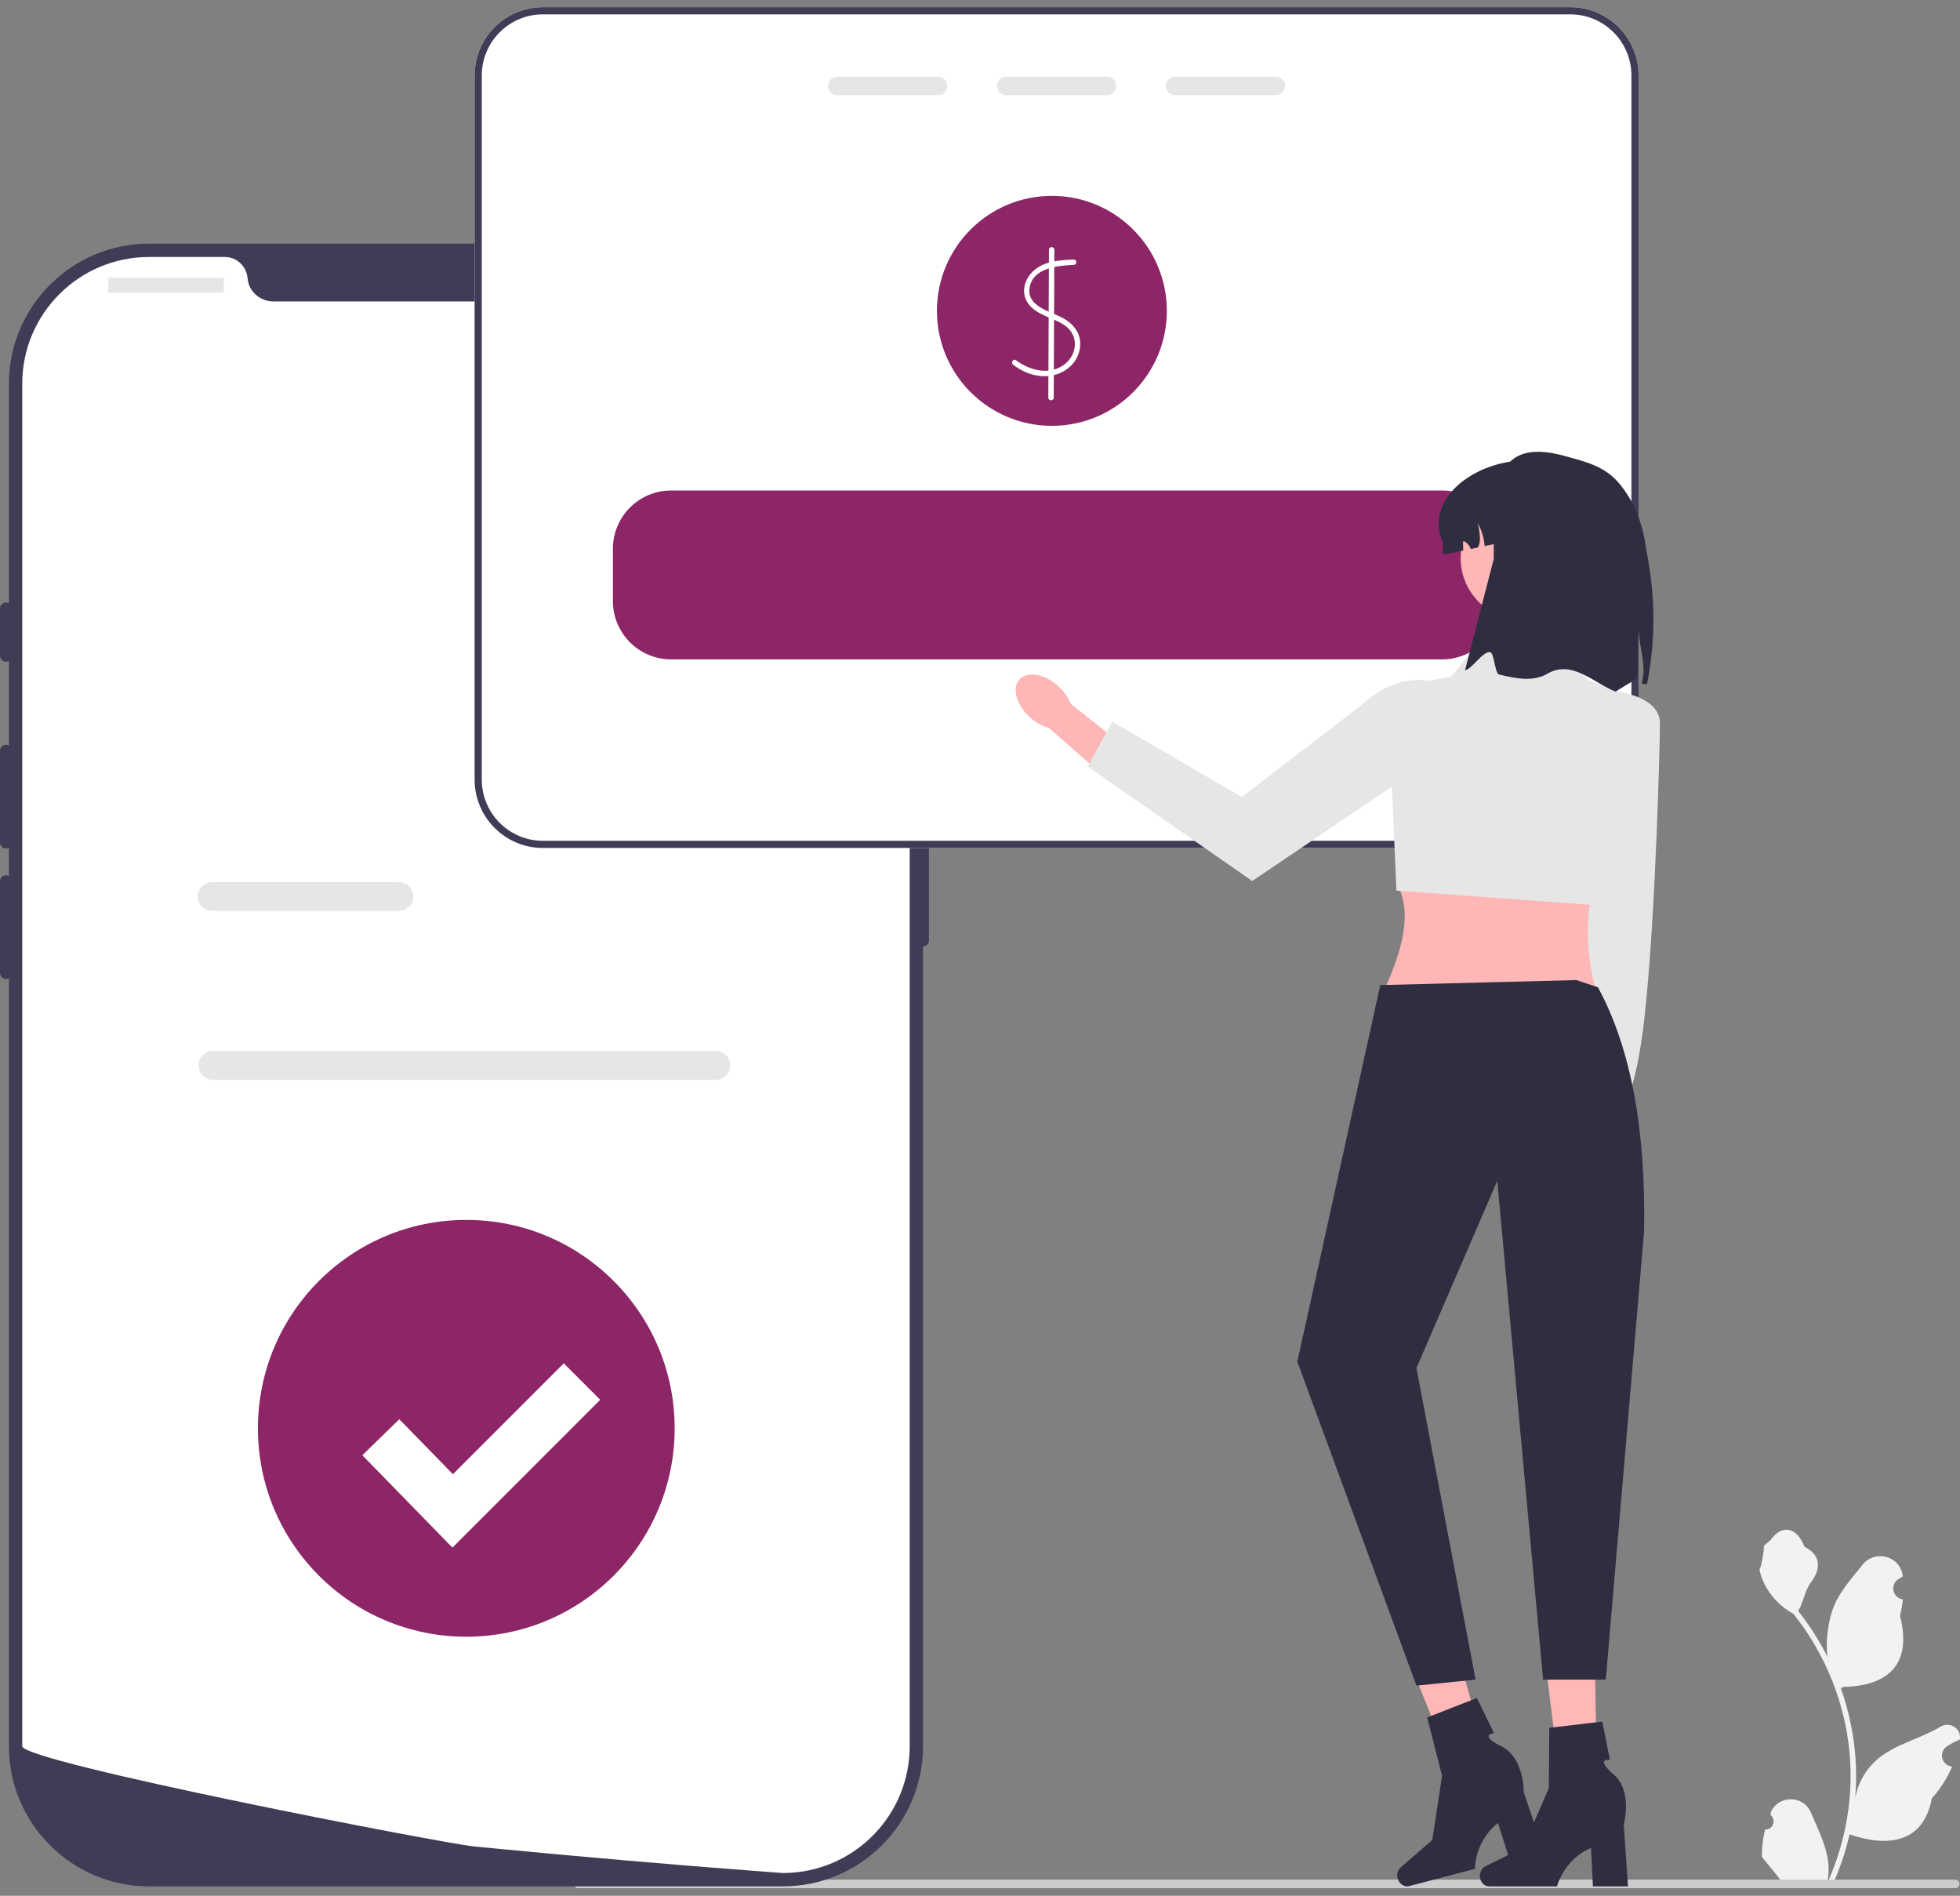 <svg width="152" height="147" viewBox="0 0 152 147" fill="none" xmlns="http://www.w3.org/2000/svg">
<rect x="0" y="0" width="152" height="147" fill="#808080" stroke="none"/>
<g clip-path="url(#clip0_199_1646)">
<path d="M136.883 141.858C137.458 141.894 137.777 141.179 137.341 140.762L137.298 140.59C137.304 140.576 137.309 140.563 137.315 140.549C137.897 139.161 139.87 139.17 140.447 140.561C140.959 141.794 141.611 143.03 141.772 144.335C141.844 144.91 141.812 145.497 141.684 146.062C142.884 143.44 143.516 140.577 143.516 137.698C143.516 136.975 143.476 136.251 143.395 135.53C143.329 134.939 143.237 134.353 143.118 133.771C142.476 130.629 141.085 127.637 139.078 125.137C138.114 124.61 137.309 123.786 136.823 122.798C136.649 122.442 136.512 122.058 136.447 121.668C136.557 121.682 136.861 120.011 136.778 119.908C136.931 119.676 137.205 119.56 137.372 119.334C138.203 118.207 139.348 118.404 139.946 119.935C141.222 120.579 141.235 121.648 140.451 122.676C139.953 123.329 139.884 124.214 139.447 124.914C139.492 124.972 139.539 125.028 139.584 125.085C140.409 126.143 141.122 127.281 141.724 128.475C141.554 127.148 141.805 125.548 142.233 124.517C142.72 123.342 143.633 122.352 144.437 121.336C145.402 120.116 147.383 120.649 147.553 122.195C147.554 122.21 147.556 122.225 147.557 122.24C147.438 122.308 147.321 122.379 147.207 122.455C146.555 122.886 146.78 123.896 147.553 124.015L147.57 124.018C147.527 124.448 147.453 124.875 147.345 125.294C148.376 129.282 146.15 130.735 142.971 130.8C142.9 130.836 142.832 130.872 142.762 130.907C143.084 131.814 143.341 132.744 143.532 133.687C143.703 134.52 143.822 135.362 143.888 136.208C143.971 137.275 143.964 138.348 143.874 139.413L143.879 139.375C144.108 138.202 144.745 137.106 145.67 136.347C147.048 135.215 148.994 134.798 150.481 133.888C151.196 133.45 152.113 134.016 151.989 134.846L151.982 134.885C151.761 134.975 151.545 135.08 151.336 135.197C151.217 135.264 151.1 135.336 150.986 135.411C150.334 135.842 150.559 136.853 151.332 136.972L151.349 136.975C151.362 136.976 151.372 136.978 151.385 136.98C151.005 137.881 150.476 138.718 149.814 139.44C149.169 142.922 146.399 143.252 143.437 142.238H143.435C143.111 143.649 142.638 145.027 142.029 146.341H137.009C136.991 146.285 136.975 146.228 136.958 146.172C137.423 146.201 137.89 146.174 138.348 146.089C137.975 145.632 137.603 145.171 137.23 144.714C137.221 144.705 137.214 144.696 137.207 144.687C137.018 144.453 136.827 144.221 136.638 143.987L136.638 143.987C136.626 143.269 136.712 142.553 136.883 141.858L136.883 141.858V141.858Z" fill="#F2F2F2"/>
<path d="M44.509 146.077C44.509 146.261 44.657 146.409 44.84 146.409H151.629C151.813 146.409 151.961 146.261 151.961 146.077C151.961 145.893 151.813 145.746 151.629 145.746H44.84C44.657 145.746 44.509 145.893 44.509 146.077Z" fill="#CCCCCC"/>
<path d="M60.713 146.268H11.559C5.566 146.268 0.689 141.392 0.689 135.398V29.763C0.689 23.77 5.566 18.893 11.559 18.893H60.713C66.706 18.893 71.582 23.77 71.582 29.763V135.398C71.582 141.392 66.706 146.268 60.713 146.268Z" fill="#3F3D56"/>
<path d="M71.583 57.749C71.329 57.749 71.123 57.956 71.123 58.209V72.924C71.123 73.177 71.329 73.384 71.583 73.384C71.837 73.384 72.043 73.177 72.043 72.924V58.209C72.043 57.956 71.837 57.749 71.583 57.749Z" fill="#3F3D56"/>
<path d="M70.548 29.763V135.396C70.548 140.613 66.488 144.88 61.354 145.211H61.352C61.276 145.216 61.2 145.221 61.122 145.223C60.986 145.23 60.85 145.232 60.712 145.232C60.712 145.232 60.207 145.195 59.282 145.126C58.349 145.057 56.99 144.954 55.295 144.818C54.787 144.779 54.252 144.735 53.686 144.689C52.559 144.597 51.323 144.496 49.996 144.381C49.467 144.338 48.92 144.289 48.361 144.241C45.506 143.995 42.307 143.708 38.935 143.381C38.364 143.328 37.79 143.273 37.21 143.216C37.059 143.2 36.904 143.186 36.75 143.17C34.345 142.933 1.725 136.629 1.725 135.396V29.763C1.725 24.33 6.128 19.927 11.56 19.927H17.433C18.371 19.927 19.125 20.658 19.205 21.594C19.212 21.656 19.219 21.718 19.23 21.78C19.401 22.721 20.263 23.376 21.219 23.376H51.054C52.01 23.376 52.872 22.721 53.042 21.78C53.054 21.718 53.061 21.656 53.068 21.594C53.148 20.658 53.902 19.927 54.84 19.927H60.712C66.145 19.927 70.548 24.33 70.548 29.763Z" fill="white"/>
<path d="M0.46 46.713C0.206 46.713 0 46.92 0 47.173V50.852C0 51.105 0.206 51.312 0.46 51.312C0.713 51.312 0.92 51.105 0.92 50.852V47.173C0.92 46.92 0.713 46.713 0.46 46.713Z" fill="#3F3D56"/>
<path d="M0.46 57.749C0.206 57.749 0 57.956 0 58.209V65.337C0 65.59 0.206 65.796 0.46 65.796C0.713 65.796 0.92 65.59 0.92 65.337V58.209C0.92 57.956 0.713 57.749 0.46 57.749Z" fill="#3F3D56"/>
<path d="M0.46 67.866C0.206 67.866 0 68.072 0 68.326V75.453C0 75.707 0.206 75.913 0.46 75.913C0.713 75.913 0.92 75.707 0.92 75.453V68.326C0.92 68.072 0.713 67.866 0.46 67.866Z" fill="#3F3D56"/>
<path d="M17.272 21.537H8.478C8.43 21.537 8.392 21.576 8.392 21.624V22.601C8.392 22.648 8.43 22.687 8.478 22.687H17.272C17.32 22.687 17.358 22.648 17.358 22.601V21.624C17.358 21.576 17.32 21.537 17.272 21.537Z" fill="#E6E6E6"/>
<path d="M56.293 22.687C56.801 22.687 57.212 22.275 57.212 21.767C57.212 21.259 56.801 20.848 56.293 20.848C55.785 20.848 55.373 21.259 55.373 21.767C55.373 22.275 55.785 22.687 56.293 22.687Z" fill="#E6E6E6"/>
<path d="M58.822 22.687C59.33 22.687 59.742 22.275 59.742 21.767C59.742 21.259 59.33 20.848 58.822 20.848C58.314 20.848 57.902 21.259 57.902 21.767C57.902 22.275 58.314 22.687 58.822 22.687Z" fill="#E6E6E6"/>
<path d="M61.351 22.687C61.859 22.687 62.271 22.275 62.271 21.767C62.271 21.259 61.859 20.848 61.351 20.848C60.843 20.848 60.432 21.259 60.432 21.767C60.432 22.275 60.843 22.687 61.351 22.687Z" fill="#E6E6E6"/>
<path d="M55.524 83.726H16.519C15.904 83.726 15.404 83.226 15.404 82.611C15.404 81.997 15.904 81.497 16.519 81.497H55.524C56.139 81.497 56.639 81.997 56.639 82.611C56.639 83.226 56.139 83.726 55.524 83.726Z" fill="#E6E6E6"/>
<path d="M36.161 126.91C45.086 126.91 52.321 119.676 52.321 110.751C52.321 101.826 45.086 94.591 36.161 94.591C27.237 94.591 20.002 101.826 20.002 110.751C20.002 119.676 27.237 126.91 36.161 126.91Z" fill="#8C2667"/>
<path d="M121.776 0.556H42.105C39.182 0.556 36.806 2.932 36.806 5.855V60.452C36.806 63.374 39.182 65.751 42.105 65.751H121.776C124.699 65.751 127.076 63.374 127.076 60.452V5.855C127.076 2.932 124.699 0.556 121.776 0.556Z" fill="white"/>
<path d="M81.575 33.019C86.499 33.019 90.49 29.027 90.49 24.103C90.49 19.179 86.499 15.187 81.575 15.187C76.651 15.187 72.659 19.179 72.659 24.103C72.659 29.027 76.651 33.019 81.575 33.019Z" fill="#8C2667"/>
<path d="M83.266 20.124C82.162 20.17 80.92 20.24 80.085 21.061C79.393 21.741 79.151 22.8 79.787 23.602C80.456 24.445 81.569 24.605 82.442 25.144C82.985 25.479 83.344 25.986 83.356 26.638C83.367 27.249 83.085 27.819 82.614 28.202C81.459 29.141 79.882 28.752 78.789 27.931C78.574 27.77 78.365 28.132 78.578 28.292C79.484 28.972 80.65 29.367 81.776 29.074C82.814 28.805 83.649 27.989 83.761 26.899C83.88 25.75 83.125 24.968 82.147 24.519C81.253 24.108 79.684 23.671 79.832 22.397C80.02 20.776 82.004 20.594 83.266 20.542C83.534 20.531 83.535 20.113 83.266 20.124V20.124Z" fill="white"/>
<path d="M81.348 19.366L81.298 30.834C81.297 31.103 81.715 31.103 81.716 30.834L81.766 19.366C81.767 19.098 81.349 19.097 81.348 19.366Z" fill="white"/>
<path d="M121.776 0.556H42.105C39.182 0.556 36.806 2.932 36.806 5.855V60.452C36.806 63.374 39.182 65.751 42.105 65.751H121.776C124.699 65.751 127.076 63.374 127.076 60.452V5.855C127.076 2.932 124.699 0.556 121.776 0.556ZM126.518 60.452C126.518 63.068 124.393 65.194 121.776 65.194H42.105C39.489 65.194 37.363 63.068 37.363 60.452V5.855C37.363 3.239 39.489 1.113 42.105 1.113H121.776C124.393 1.113 126.518 3.239 126.518 5.855V60.452Z" fill="#3F3D56"/>
<path d="M72.756 5.947H64.938C64.545 5.947 64.225 6.267 64.225 6.66C64.225 7.056 64.545 7.376 64.938 7.376H72.756C73.148 7.376 73.469 7.056 73.469 6.66C73.469 6.267 73.148 5.947 72.756 5.947Z" fill="#E6E6E6"/>
<path d="M85.85 5.947H78.033C77.64 5.947 77.319 6.267 77.319 6.66C77.319 7.056 77.64 7.376 78.033 7.376H85.85C86.243 7.376 86.564 7.056 86.564 6.66C86.564 6.267 86.243 5.947 85.85 5.947Z" fill="#E6E6E6"/>
<path d="M98.945 5.947H91.127C90.734 5.947 90.414 6.267 90.414 6.66C90.414 7.056 90.734 7.376 91.127 7.376H98.945C99.338 7.376 99.658 7.056 99.658 6.66C99.658 6.267 99.338 5.947 98.945 5.947Z" fill="#E6E6E6"/>
<path d="M111.838 38.033H52.043C49.555 38.033 47.532 40.056 47.532 42.544V46.617C47.532 49.105 49.555 51.128 52.043 51.128H111.838C114.326 51.128 116.349 49.105 116.349 46.617V42.544C116.349 40.056 114.326 38.033 111.838 38.033Z" fill="#8C2667"/>
<path d="M30.942 70.631H16.454C15.84 70.631 15.34 70.131 15.34 69.516C15.34 68.902 15.84 68.402 16.454 68.402H30.942C31.557 68.402 32.056 68.902 32.056 69.516C32.056 70.131 31.557 70.631 30.942 70.631Z" fill="#E6E6E6"/>
<path d="M127.319 67.001L127.173 78.379L124.342 88.522L122.079 87.678L123.084 78.381L122.952 65.8L127.319 67.001Z" fill="#FFB6B6"/>
<path d="M124.333 90.158C124.598 88.699 124.111 87.389 123.245 87.232C122.379 87.074 121.462 88.129 121.197 89.587C120.931 91.045 121.418 92.356 122.284 92.513C123.15 92.671 124.067 91.616 124.333 90.158Z" fill="#FFB6B6"/>
<path d="M123.884 53.453C123.884 53.453 128.733 53.52 128.729 56.096C128.727 57.551 128.415 70.758 127.545 78.781C126.875 84.968 125.595 86.582 125.595 86.582L122.53 79.617L123.884 53.453Z" fill="#E6E6E6"/>
<path d="M123.759 76.7H107.38C108.753 73.636 109.597 70.719 108.277 68.398L123.759 67.501C122.985 70.634 122.891 73.708 123.759 76.7Z" fill="#FFB6B6"/>
<path d="M121.739 49.551L115.233 49.103L112.54 52.468L111.175 52.716C109.129 53.088 107.672 54.914 107.764 56.992L108.295 69.059L123.847 70.193L127.573 54.479L123.086 52.693L121.739 49.551V49.551Z" fill="#E6E6E6"/>
<path d="M82.059 53.192C82.521 53.607 82.851 54.092 83.025 54.562L87.672 58.241L85.857 60.401L81.338 56.437C80.852 56.314 80.335 56.037 79.873 55.622C78.819 54.673 78.453 53.36 79.057 52.689C79.66 52.018 81.005 52.243 82.059 53.192L82.059 53.192Z" fill="#FFB6B6"/>
<path d="M114.918 56.288V56.288L97.11 68.313L84.345 59.43L86.261 55.958L96.308 61.797L105.573 54.683C108.872 51.584 113.007 52.184 114.918 56.288H114.918Z" fill="#E6E6E6"/>
<path d="M118.101 48.095C120.767 48.095 122.928 45.934 122.928 43.268C122.928 40.602 120.767 38.44 118.101 38.44C115.435 38.44 113.273 40.602 113.273 43.268C113.273 45.934 115.435 48.095 118.101 48.095Z" fill="#FFB6B6"/>
<path d="M124.662 42.082V43.018L119.218 41.486L115.136 42.341C115.089 41.719 114.905 41.109 114.598 40.569C114.812 41.436 114.836 42.106 114.61 42.452L114.061 42.566C113.972 42.324 113.799 42.112 113.573 41.984C113.551 41.97 113.523 41.959 113.498 41.967C113.459 41.981 113.456 42.032 113.456 42.071C113.462 42.277 113.467 42.483 113.476 42.689L111.899 43.018V42.082C110.386 38.678 114.373 35.732 118.282 35.702C120.045 35.688 121.639 36.415 122.795 37.568C123.949 38.724 124.662 40.318 124.662 42.082Z" fill="#2F2E41"/>
<path d="M127.725 53.059L127.314 53.024C127.343 52.89 127.372 52.757 127.399 52.623C127.627 51.495 127.125 50.058 127.088 48.974C126.895 50.12 127.226 51.529 126.883 52.616C126.845 52.737 125.358 53.517 125.317 53.636C123.67 53.034 121.956 51.11 120.015 52.233C118.866 52.898 117.556 52.607 116.252 52.302C115.93 52.227 115.885 50.634 115.566 50.571C114.994 50.459 114.154 51.907 113.615 51.964L115.844 43.327C115.844 38.629 115.409 33.699 121.361 35.36C122.858 35.778 124.339 36.106 125.444 37.341C126.549 38.578 127.335 40.307 127.614 42.276C127.782 43.464 128.831 47.497 127.725 53.059Z" fill="#2F2E41"/>
<path d="M123.881 139.912L121.224 139.974L119.743 128.037L123.664 127.945L123.881 139.912Z" fill="#FFB7B7"/>
<path d="M114.766 145.455C114.766 145.904 115.084 146.268 115.477 146.268H120.751C120.751 146.268 121.27 144.181 123.386 143.284L123.532 146.268H126.253L125.923 141.469C125.923 141.469 126.651 138.902 125.139 137.59C123.628 136.278 124.852 136.461 124.852 136.461L124.258 133.491L120.146 133.974L120.116 138.636L118.121 143.263L115.195 144.709C114.934 144.838 114.766 145.131 114.766 145.455H114.766H114.766Z" fill="#2F2E41"/>
<path d="M115.797 137.966L113.243 138.701L108.781 127.531L112.55 126.446L115.797 137.966Z" fill="#FFB7B7"/>
<path d="M108.387 145.641C108.501 146.076 108.901 146.347 109.281 146.247L114.382 144.909C114.382 144.909 114.355 142.759 116.174 141.354L117.072 144.203L119.704 143.513L118.168 138.955C118.168 138.955 118.22 136.287 116.425 135.402C114.63 134.516 115.861 134.382 115.861 134.382L114.532 131.66L110.678 133.171L111.832 137.688L111.076 142.67L108.612 144.811C108.393 145.001 108.304 145.328 108.387 145.641L108.387 145.641L108.387 145.641Z" fill="#2F2E41"/>
<path d="M122.252 75.995L123.924 76.552C126.537 81.379 127.646 87.789 127.499 95.519L124.529 130.237H119.671L116.116 91.56L109.847 106.077L114.434 130.237L109.847 130.705L100.609 105.582L107.043 76.383L122.252 75.995Z" fill="#2F2E41"/>
<path d="M29.533 111.443L35.105 117.155L45.135 107.125" stroke="white" stroke-width="4"/>
</g>
<defs>
<clipPath id="clip0_199_1646">
<rect width="152" height="145.853" fill="white" transform="translate(0 0.556)"/>
</clipPath>
</defs>
</svg>
